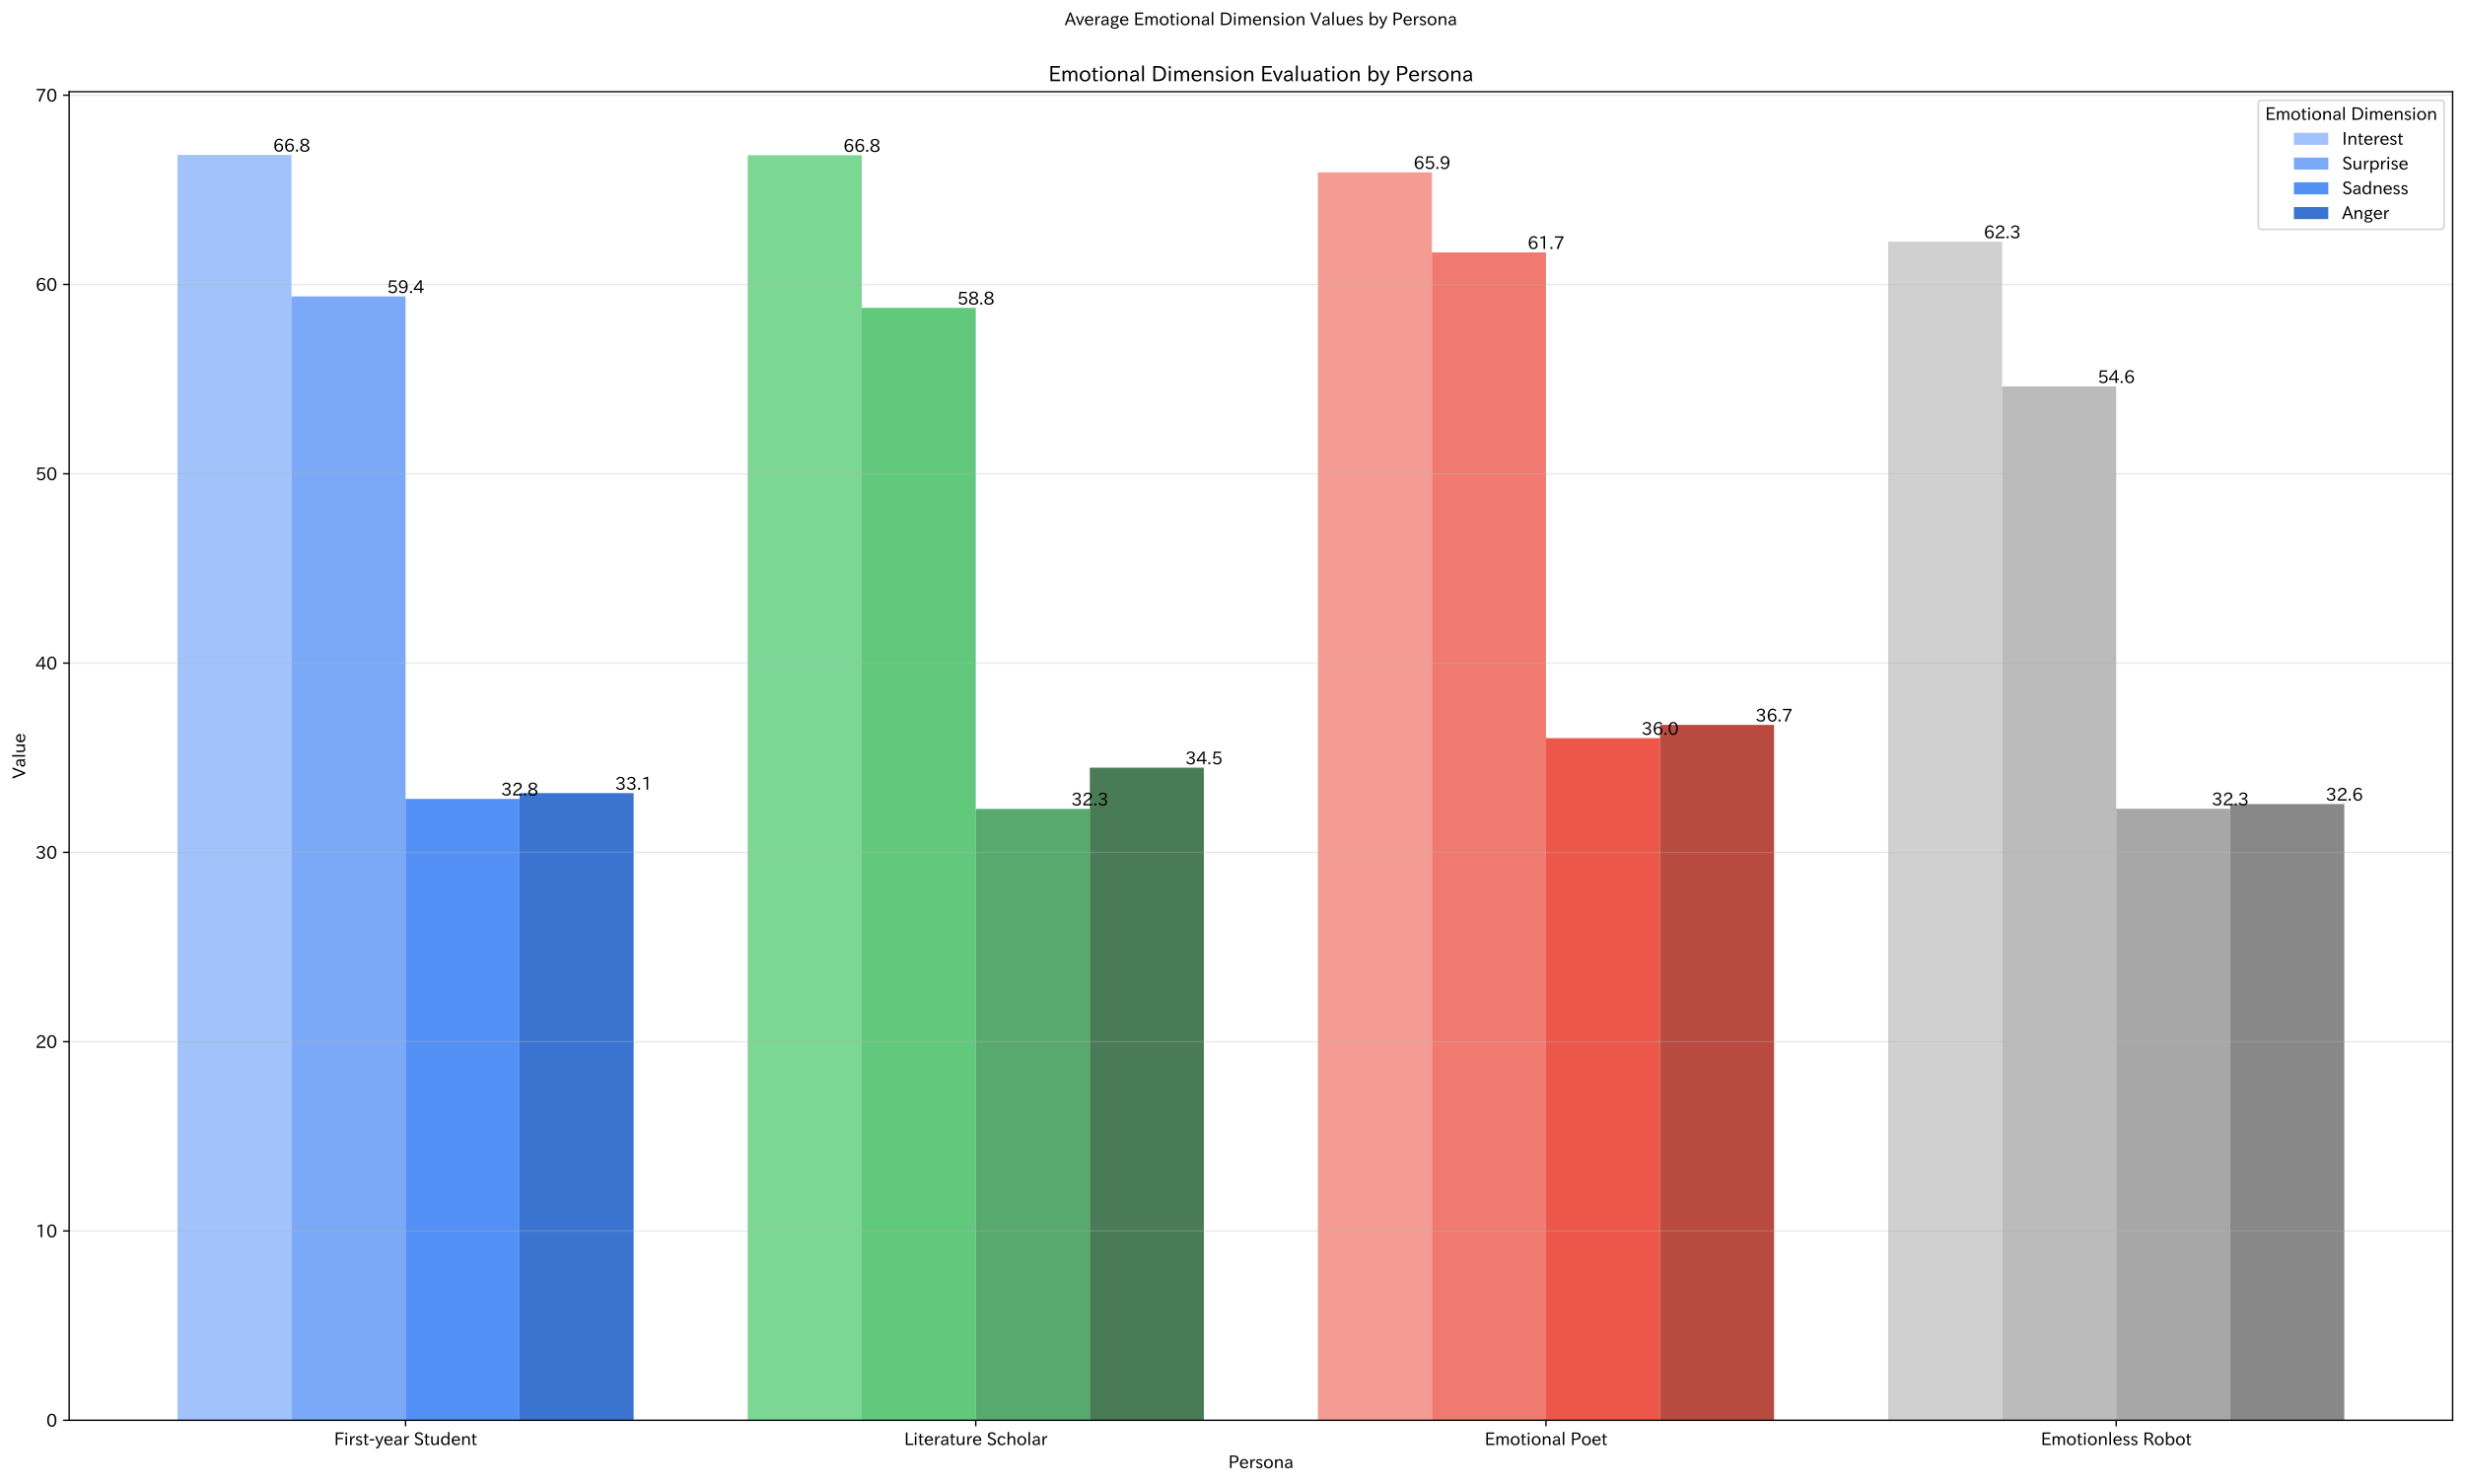 <?xml version="1.0" encoding="utf-8" standalone="no"?>
<!DOCTYPE svg PUBLIC "-//W3C//DTD SVG 1.1//EN"
  "http://www.w3.org/Graphics/SVG/1.1/DTD/svg11.dtd">
<svg xmlns:xlink="http://www.w3.org/1999/xlink" width="1432.828pt" height="862.499pt" viewBox="0 0 1432.828 862.499" xmlns="http://www.w3.org/2000/svg" version="1.1">
 <defs>
  <style type="text/css">*{stroke-linejoin: round; stroke-linecap: butt}</style>
 </defs>
 <g id="figure_1">
  <g id="patch_1">
   <path d="M 0 862.499 
L 1432.828 862.499 
L 1432.828 0 
L 0 0 
z
" style="fill: #ffffff"/>
  </g>
  <g id="axes_1">
   <g id="patch_2">
    <path d="M 40.188 825.517 
L 1425.628 825.517 
L 1425.628 53.301 
L 40.188 53.301 
z
" style="fill: #ffffff"/>
   </g>
   <g id="patch_3">
    <path d="M 103.162 825.517 
L 169.451 825.517 
L 169.451 90.074 
L 103.162 90.074 
z
" clip-path="url(#p2141b8f3d7)" style="fill: #8ab3f8; opacity: 0.8"/>
   </g>
   <g id="patch_4">
    <path d="M 434.607 825.517 
L 500.896 825.517 
L 500.896 90.216 
L 434.607 90.216 
z
" clip-path="url(#p2141b8f3d7)" style="fill: #5bcc7a; opacity: 0.8"/>
   </g>
   <g id="patch_5">
    <path d="M 766.052 825.517 
L 832.341 825.517 
L 832.341 100.167 
L 766.052 100.167 
z
" clip-path="url(#p2141b8f3d7)" style="fill: #f1837a; opacity: 0.8"/>
   </g>
   <g id="patch_6">
    <path d="M 1097.497 825.517 
L 1163.786 825.517 
L 1163.786 140.444 
L 1097.497 140.444 
z
" clip-path="url(#p2141b8f3d7)" style="fill: #c4c4c4; opacity: 0.8"/>
   </g>
   <g id="patch_7">
    <path d="M 169.451 825.517 
L 235.74 825.517 
L 235.74 172.295 
L 169.451 172.295 
z
" clip-path="url(#p2141b8f3d7)" style="fill: #5a94f5; opacity: 0.8"/>
   </g>
   <g id="patch_8">
    <path d="M 500.896 825.517 
L 567.185 825.517 
L 567.185 178.949 
L 500.896 178.949 
z
" clip-path="url(#p2141b8f3d7)" style="fill: #3abb5c; opacity: 0.8"/>
   </g>
   <g id="patch_9">
    <path d="M 832.341 825.517 
L 898.63 825.517 
L 898.63 146.679 
L 832.341 146.679 
z
" clip-path="url(#p2141b8f3d7)" style="fill: #ec584c; opacity: 0.8"/>
   </g>
   <g id="patch_10">
    <path d="M 1163.786 825.517 
L 1230.075 825.517 
L 1230.075 224.581 
L 1163.786 224.581 
z
" clip-path="url(#p2141b8f3d7)" style="fill: #aaaaaa; opacity: 0.8"/>
   </g>
   <g id="patch_11">
    <path d="M 235.74 825.517 
L 302.029 825.517 
L 302.029 464.356 
L 235.74 464.356 
z
" clip-path="url(#p2141b8f3d7)" style="fill: #2975f2; opacity: 0.8"/>
   </g>
   <g id="patch_12">
    <path d="M 567.185 825.517 
L 633.474 825.517 
L 633.474 470.145 
L 567.185 470.145 
z
" clip-path="url(#p2141b8f3d7)" style="fill: #2d9449; opacity: 0.8"/>
   </g>
   <g id="patch_13">
    <path d="M 898.63 825.517 
L 964.919 825.517 
L 964.919 429.063 
L 898.63 429.063 
z
" clip-path="url(#p2141b8f3d7)" style="fill: #e72d1d; opacity: 0.8"/>
   </g>
   <g id="patch_14">
    <path d="M 1230.075 825.517 
L 1296.364 825.517 
L 1296.364 470.064 
L 1230.075 470.064 
z
" clip-path="url(#p2141b8f3d7)" style="fill: #919191; opacity: 0.8"/>
   </g>
   <g id="patch_15">
    <path d="M 302.029 825.517 
L 368.318 825.517 
L 368.318 460.982 
L 302.029 460.982 
z
" clip-path="url(#p2141b8f3d7)" style="fill: #0b51c4; opacity: 0.8"/>
   </g>
   <g id="patch_16">
    <path d="M 633.474 825.517 
L 699.763 825.517 
L 699.763 446.208 
L 633.474 446.208 
z
" clip-path="url(#p2141b8f3d7)" style="fill: #1b5a2c; opacity: 0.8"/>
   </g>
   <g id="patch_17">
    <path d="M 964.919 825.517 
L 1031.208 825.517 
L 1031.208 421.324 
L 964.919 421.324 
z
" clip-path="url(#p2141b8f3d7)" style="fill: #a71d11; opacity: 0.8"/>
   </g>
   <g id="patch_18">
    <path d="M 1296.364 825.517 
L 1362.653 825.517 
L 1362.653 467.329 
L 1296.364 467.329 
z
" clip-path="url(#p2141b8f3d7)" style="fill: #6b6b6b; opacity: 0.8"/>
   </g>
   <g id="matplotlib.axis_1">
    <g id="xtick_1">
     <g id="line2d_1">
      <defs>
       <path id="mc806eab359" d="M 0 0 
L 0 3.5 
" style="stroke: #000000; stroke-width: 0.8"/>
      </defs>
      <g>
       <use xlink:href="#mc806eab359" x="235.74" y="825.517" style="stroke: #000000; stroke-width: 0.8"/>
      </g>
     </g>
     <g id="text_1">
      <!-- First-year Student -->
      <g transform="translate(194.202 840.008) scale(0.1 -0.1)">
       <defs>
        <path id="IPAexGothic-46" d="M 3469 4141 
L 1172 4141 
L 1172 2656 
L 3206 2656 
L 3206 2188 
L 1172 2188 
L 1172 63 
L 609 63 
L 609 4634 
L 3469 4634 
L 3469 4141 
z
" transform="scale(0.016)"/>
        <path id="IPAexGothic-69" d="M 1178 3928 
L 550 3928 
L 550 4569 
L 1178 4569 
L 1178 3928 
z
M 1138 63 
L 588 63 
L 588 3250 
L 1138 3250 
L 1138 63 
z
" transform="scale(0.016)"/>
        <path id="IPAexGothic-72" d="M 2309 3316 
L 2213 2769 
Q 2106 2791 2022 2791 
Q 1653 2791 1413 2444 
Q 1113 2006 1113 1675 
L 1113 63 
L 563 63 
L 563 3250 
L 1081 3250 
L 1056 2303 
L 1069 2303 
Q 1422 3341 2097 3341 
Q 2206 3341 2309 3316 
z
" transform="scale(0.016)"/>
        <path id="IPAexGothic-73" d="M 2234 2547 
Q 1938 2931 1484 2931 
Q 891 2931 891 2475 
Q 891 2153 1531 1944 
L 1741 1875 
Q 2650 1578 2650 894 
Q 2650 434 2272 172 
Q 1972 -31 1497 -31 
Q 766 -31 256 503 
L 603 819 
Q 997 397 1516 397 
Q 2131 397 2131 875 
Q 2131 1238 1453 1478 
L 1234 1553 
Q 378 1853 378 2431 
Q 378 2797 628 3047 
Q 928 3347 1453 3347 
Q 2156 3347 2606 2859 
L 2234 2547 
z
" transform="scale(0.016)"/>
        <path id="IPAexGothic-74" d="M 2125 241 
Q 1769 -6 1397 -6 
Q 653 -6 653 831 
L 653 2859 
L 219 2859 
L 219 3250 
L 653 3250 
L 653 3966 
L 1178 4228 
L 1178 3250 
L 2063 3250 
L 2063 2859 
L 1178 2859 
L 1178 906 
Q 1178 416 1513 416 
Q 1738 416 1941 588 
L 2125 241 
z
" transform="scale(0.016)"/>
        <path id="IPAexGothic-2d" d="M 1969 1703 
L 319 1703 
L 319 2203 
L 1969 2203 
L 1969 1703 
z
" transform="scale(0.016)"/>
        <path id="IPAexGothic-79" d="M 3122 3250 
L 1575 -488 
Q 1278 -1203 550 -1203 
L 478 -1203 
L 344 -703 
L 447 -703 
Q 969 -703 1150 -238 
L 1356 275 
L 38 3250 
L 659 3250 
L 1363 1459 
Q 1528 1025 1606 781 
L 1625 781 
Q 1750 1169 1863 1459 
L 2528 3250 
L 3122 3250 
z
" transform="scale(0.016)"/>
        <path id="IPAexGothic-65" d="M 863 1594 
Q 891 1041 1209 722 
Q 1534 397 1997 397 
Q 2606 397 2963 966 
L 3322 728 
Q 2869 -31 1931 -31 
Q 1222 -31 766 422 
Q 306 884 306 1641 
Q 306 2444 788 2925 
Q 1216 3353 1856 3353 
Q 2459 3353 2866 2956 
Q 3322 2494 3322 1722 
L 3322 1594 
L 863 1594 
z
M 2756 1997 
Q 2709 2431 2450 2681 
Q 2194 2938 1844 2938 
Q 1438 2938 1150 2591 
Q 953 2356 894 1997 
L 2756 1997 
z
" transform="scale(0.016)"/>
        <path id="IPAexGothic-61" d="M 3156 63 
L 2672 63 
Q 2559 303 2531 556 
L 2509 556 
Q 2147 -25 1428 -25 
Q 934 -25 622 288 
Q 347 563 347 959 
Q 347 1947 2050 1997 
L 2478 2009 
L 2478 2175 
Q 2478 2509 2288 2700 
Q 2088 2900 1775 2900 
Q 1238 2900 969 2378 
L 494 2597 
Q 938 3328 1788 3328 
Q 2375 3328 2691 3000 
Q 2984 2706 2984 2169 
L 2984 997 
Q 2984 400 3156 63 
z
M 2491 1625 
L 2141 1619 
Q 903 1591 903 953 
Q 903 728 1050 581 
Q 1231 403 1525 403 
Q 1934 403 2234 703 
Q 2491 969 2491 1344 
L 2491 1625 
z
" transform="scale(0.016)"/>
        <path id="IPAexGothic-20" transform="scale(0.016)"/>
        <path id="IPAexGothic-53" d="M 2919 3641 
Q 2563 4259 1853 4259 
Q 1453 4259 1213 4009 
Q 1028 3803 1028 3534 
Q 1028 3238 1266 3047 
Q 1444 2913 1984 2688 
L 2200 2597 
Q 2925 2306 3191 1953 
Q 3422 1644 3422 1259 
Q 3422 644 2969 288 
Q 2559 -31 1931 -31 
Q 881 -31 313 766 
L 753 1100 
Q 1203 459 1938 459 
Q 2288 459 2534 625 
Q 2841 847 2841 1216 
Q 2841 1503 2616 1728 
Q 2375 1959 1728 2206 
L 1541 2278 
Q 453 2694 453 3481 
Q 453 4006 806 4347 
Q 1203 4725 1863 4725 
Q 2841 4725 3359 3956 
L 2919 3641 
z
" transform="scale(0.016)"/>
        <path id="IPAexGothic-75" d="M 3284 63 
L 2772 63 
L 2772 644 
Q 2300 0 1625 0 
Q 1072 0 763 375 
Q 519 678 519 1241 
L 519 3250 
L 1069 3250 
L 1069 1259 
Q 1069 466 1734 466 
Q 2406 466 2734 1291 
L 2734 3250 
L 3284 3250 
L 3284 63 
z
" transform="scale(0.016)"/>
        <path id="IPAexGothic-64" d="M 3391 63 
L 2891 63 
L 2891 619 
Q 2441 -31 1753 -31 
Q 1181 -31 788 372 
Q 313 844 313 1663 
Q 313 2466 772 2938 
Q 1169 3341 1753 3341 
Q 2384 3341 2847 2809 
L 2847 4794 
L 3391 4794 
L 3391 63 
z
M 2847 1303 
L 2847 2097 
Q 2847 2413 2456 2706 
Q 2181 2906 1853 2906 
Q 1484 2906 1228 2650 
Q 888 2309 888 1678 
Q 888 1109 1169 750 
Q 1441 409 1847 409 
Q 2322 409 2656 875 
Q 2847 1134 2847 1303 
z
" transform="scale(0.016)"/>
        <path id="IPAexGothic-6e" d="M 3328 63 
L 2778 63 
L 2778 2041 
Q 2778 2853 2106 2853 
Q 1428 2853 1113 2041 
L 1113 63 
L 563 63 
L 563 3250 
L 1075 3250 
L 1075 2675 
Q 1525 3316 2222 3316 
Q 3328 3316 3328 2072 
L 3328 63 
z
" transform="scale(0.016)"/>
       </defs>
       <use xlink:href="#IPAexGothic-46"/>
       <use xlink:href="#IPAexGothic-69" transform="translate(57.178 0)"/>
       <use xlink:href="#IPAexGothic-72" transform="translate(84.18 0)"/>
       <use xlink:href="#IPAexGothic-73" transform="translate(121.191 0)"/>
       <use xlink:href="#IPAexGothic-74" transform="translate(167.383 0)"/>
       <use xlink:href="#IPAexGothic-2d" transform="translate(202.002 0)"/>
       <use xlink:href="#IPAexGothic-79" transform="translate(237.793 0)"/>
       <use xlink:href="#IPAexGothic-65" transform="translate(287.012 0)"/>
       <use xlink:href="#IPAexGothic-61" transform="translate(343.896 0)"/>
       <use xlink:href="#IPAexGothic-72" transform="translate(398.877 0)"/>
       <use xlink:href="#IPAexGothic-20" transform="translate(435.889 0)"/>
       <use xlink:href="#IPAexGothic-53" transform="translate(462.891 0)"/>
       <use xlink:href="#IPAexGothic-74" transform="translate(521.387 0)"/>
       <use xlink:href="#IPAexGothic-75" transform="translate(556.006 0)"/>
       <use xlink:href="#IPAexGothic-64" transform="translate(616.406 0)"/>
       <use xlink:href="#IPAexGothic-65" transform="translate(678.809 0)"/>
       <use xlink:href="#IPAexGothic-6e" transform="translate(735.693 0)"/>
       <use xlink:href="#IPAexGothic-74" transform="translate(796.094 0)"/>
      </g>
     </g>
    </g>
    <g id="xtick_2">
     <g id="line2d_2">
      <g>
       <use xlink:href="#mc806eab359" x="567.185" y="825.517" style="stroke: #000000; stroke-width: 0.8"/>
      </g>
     </g>
     <g id="text_2">
      <!-- Literature Scholar -->
      <g transform="translate(525.583 840.008) scale(0.1 -0.1)">
       <defs>
        <path id="IPAexGothic-4c" d="M 3347 63 
L 609 63 
L 609 4634 
L 1178 4634 
L 1178 563 
L 3347 563 
L 3347 63 
z
" transform="scale(0.016)"/>
        <path id="IPAexGothic-63" d="M 3269 784 
Q 2834 -31 1900 -31 
Q 1228 -31 788 409 
Q 313 891 313 1663 
Q 313 2428 788 2913 
Q 1222 3347 1881 3347 
Q 2813 3347 3206 2541 
L 2763 2309 
Q 2484 2900 1900 2900 
Q 1516 2900 1234 2619 
Q 881 2266 881 1650 
Q 881 1069 1222 728 
Q 1522 428 1956 428 
Q 2547 428 2847 1016 
L 3269 784 
z
" transform="scale(0.016)"/>
        <path id="IPAexGothic-68" d="M 3347 63 
L 2797 63 
L 2797 2041 
Q 2797 2853 2131 2853 
Q 1447 2853 1131 2041 
L 1131 63 
L 581 63 
L 581 4794 
L 1131 4794 
L 1131 2706 
Q 1566 3316 2247 3316 
Q 3347 3316 3347 2072 
L 3347 63 
z
" transform="scale(0.016)"/>
        <path id="IPAexGothic-6f" d="M 1919 3341 
Q 2594 3341 3056 2888 
Q 3531 2413 3531 1638 
Q 3531 888 3066 422 
Q 2609 -31 1919 -31 
Q 1228 -31 781 416 
Q 313 881 313 1656 
Q 313 2413 788 2888 
Q 1241 3341 1919 3341 
z
M 1919 2919 
Q 1519 2919 1241 2631 
Q 888 2278 888 1650 
Q 888 1031 1234 684 
Q 1516 403 1919 403 
Q 2331 403 2609 691 
Q 2956 1038 2956 1672 
Q 2956 2269 2603 2631 
Q 2316 2919 1919 2919 
z
" transform="scale(0.016)"/>
        <path id="IPAexGothic-6c" d="M 1131 63 
L 581 63 
L 581 4794 
L 1131 4794 
L 1131 63 
z
" transform="scale(0.016)"/>
       </defs>
       <use xlink:href="#IPAexGothic-4c"/>
       <use xlink:href="#IPAexGothic-69" transform="translate(52.588 0)"/>
       <use xlink:href="#IPAexGothic-74" transform="translate(79.59 0)"/>
       <use xlink:href="#IPAexGothic-65" transform="translate(114.209 0)"/>
       <use xlink:href="#IPAexGothic-72" transform="translate(171.094 0)"/>
       <use xlink:href="#IPAexGothic-61" transform="translate(208.105 0)"/>
       <use xlink:href="#IPAexGothic-74" transform="translate(263.086 0)"/>
       <use xlink:href="#IPAexGothic-75" transform="translate(297.705 0)"/>
       <use xlink:href="#IPAexGothic-72" transform="translate(358.105 0)"/>
       <use xlink:href="#IPAexGothic-65" transform="translate(395.117 0)"/>
       <use xlink:href="#IPAexGothic-20" transform="translate(452.002 0)"/>
       <use xlink:href="#IPAexGothic-53" transform="translate(479.004 0)"/>
       <use xlink:href="#IPAexGothic-63" transform="translate(537.5 0)"/>
       <use xlink:href="#IPAexGothic-68" transform="translate(591.895 0)"/>
       <use xlink:href="#IPAexGothic-6f" transform="translate(652.588 0)"/>
       <use xlink:href="#IPAexGothic-6c" transform="translate(712.988 0)"/>
       <use xlink:href="#IPAexGothic-61" transform="translate(739.99 0)"/>
       <use xlink:href="#IPAexGothic-72" transform="translate(794.971 0)"/>
      </g>
     </g>
    </g>
    <g id="xtick_3">
     <g id="line2d_3">
      <g>
       <use xlink:href="#mc806eab359" x="898.63" y="825.517" style="stroke: #000000; stroke-width: 0.8"/>
      </g>
     </g>
     <g id="text_3">
      <!-- Emotional Poet -->
      <g transform="translate(863.006 840.008) scale(0.1 -0.1)">
       <defs>
        <path id="IPAexGothic-45" d="M 3547 63 
L 609 63 
L 609 4634 
L 3469 4634 
L 3469 4147 
L 1166 4147 
L 1166 2650 
L 3206 2650 
L 3206 2191 
L 1166 2191 
L 1166 556 
L 3547 556 
L 3547 63 
z
" transform="scale(0.016)"/>
        <path id="IPAexGothic-6d" d="M 5022 63 
L 4472 63 
L 4472 2059 
Q 4472 2869 3847 2869 
Q 3550 2869 3303 2594 
Q 3128 2397 3059 2103 
L 3059 63 
L 2509 63 
L 2509 2066 
Q 2509 2869 1919 2869 
Q 1606 2869 1369 2594 
Q 1113 2306 1113 2041 
L 1113 63 
L 563 63 
L 563 3250 
L 1075 3250 
L 1075 2700 
Q 1391 3316 2028 3316 
Q 2725 3316 2956 2647 
Q 3303 3316 3953 3316 
Q 4478 3316 4772 2944 
Q 5022 2638 5022 2072 
L 5022 63 
z
" transform="scale(0.016)"/>
        <path id="IPAexGothic-50" d="M 609 4634 
L 1941 4634 
Q 3688 4634 3688 3322 
Q 3688 1934 1906 1934 
L 1172 1934 
L 1172 63 
L 609 63 
L 609 4634 
z
M 1172 2381 
L 1800 2381 
Q 3100 2381 3100 3316 
Q 3100 4181 1894 4181 
L 1172 4181 
L 1172 2381 
z
" transform="scale(0.016)"/>
       </defs>
       <use xlink:href="#IPAexGothic-45"/>
       <use xlink:href="#IPAexGothic-6d" transform="translate(59.521 0)"/>
       <use xlink:href="#IPAexGothic-6f" transform="translate(146.631 0)"/>
       <use xlink:href="#IPAexGothic-74" transform="translate(207.031 0)"/>
       <use xlink:href="#IPAexGothic-69" transform="translate(241.65 0)"/>
       <use xlink:href="#IPAexGothic-6f" transform="translate(268.652 0)"/>
       <use xlink:href="#IPAexGothic-6e" transform="translate(329.053 0)"/>
       <use xlink:href="#IPAexGothic-61" transform="translate(389.453 0)"/>
       <use xlink:href="#IPAexGothic-6c" transform="translate(444.434 0)"/>
       <use xlink:href="#IPAexGothic-20" transform="translate(471.436 0)"/>
       <use xlink:href="#IPAexGothic-50" transform="translate(498.438 0)"/>
       <use xlink:href="#IPAexGothic-6f" transform="translate(560.547 0)"/>
       <use xlink:href="#IPAexGothic-65" transform="translate(620.947 0)"/>
       <use xlink:href="#IPAexGothic-74" transform="translate(677.832 0)"/>
      </g>
     </g>
    </g>
    <g id="xtick_4">
     <g id="line2d_4">
      <g>
       <use xlink:href="#mc806eab359" x="1230.075" y="825.517" style="stroke: #000000; stroke-width: 0.8"/>
      </g>
     </g>
     <g id="text_4">
      <!-- Emotionless Robot -->
      <g transform="translate(1186.306 840.008) scale(0.1 -0.1)">
       <defs>
        <path id="IPAexGothic-52" d="M 4072 63 
L 3394 63 
Q 3138 641 2828 1197 
Q 2584 1641 2344 1825 
Q 2050 2044 1625 2044 
L 1172 2044 
L 1172 63 
L 609 63 
L 609 4634 
L 2009 4634 
Q 2713 4634 3131 4378 
Q 3688 4044 3688 3381 
Q 3688 2784 3181 2459 
Q 2906 2272 2522 2216 
L 2522 2197 
Q 2941 2050 3247 1581 
Q 3516 1166 4072 63 
z
M 1172 2478 
L 1869 2478 
Q 3106 2478 3106 3369 
Q 3106 4181 1928 4181 
L 1172 4181 
L 1172 2478 
z
" transform="scale(0.016)"/>
        <path id="IPAexGothic-62" d="M 1125 2731 
Q 1550 3341 2219 3341 
Q 2788 3341 3191 2938 
Q 3659 2469 3659 1644 
Q 3659 838 3191 372 
Q 2788 -31 2206 -31 
Q 1559 -31 1088 516 
L 1009 44 
L 581 44 
L 581 4794 
L 1125 4794 
L 1125 2731 
z
M 1125 1997 
L 1125 1253 
Q 1125 888 1528 600 
Q 1803 403 2119 403 
Q 2488 403 2744 659 
Q 3084 1009 3084 1631 
Q 3084 2194 2803 2553 
Q 2525 2900 2125 2900 
Q 1759 2900 1438 2578 
Q 1125 2266 1125 1997 
z
" transform="scale(0.016)"/>
       </defs>
       <use xlink:href="#IPAexGothic-45"/>
       <use xlink:href="#IPAexGothic-6d" transform="translate(59.521 0)"/>
       <use xlink:href="#IPAexGothic-6f" transform="translate(146.631 0)"/>
       <use xlink:href="#IPAexGothic-74" transform="translate(207.031 0)"/>
       <use xlink:href="#IPAexGothic-69" transform="translate(241.65 0)"/>
       <use xlink:href="#IPAexGothic-6f" transform="translate(268.652 0)"/>
       <use xlink:href="#IPAexGothic-6e" transform="translate(329.053 0)"/>
       <use xlink:href="#IPAexGothic-6c" transform="translate(389.453 0)"/>
       <use xlink:href="#IPAexGothic-65" transform="translate(416.455 0)"/>
       <use xlink:href="#IPAexGothic-73" transform="translate(473.34 0)"/>
       <use xlink:href="#IPAexGothic-73" transform="translate(519.531 0)"/>
       <use xlink:href="#IPAexGothic-20" transform="translate(565.723 0)"/>
       <use xlink:href="#IPAexGothic-52" transform="translate(592.725 0)"/>
       <use xlink:href="#IPAexGothic-6f" transform="translate(657.52 0)"/>
       <use xlink:href="#IPAexGothic-62" transform="translate(717.92 0)"/>
       <use xlink:href="#IPAexGothic-6f" transform="translate(780.322 0)"/>
       <use xlink:href="#IPAexGothic-74" transform="translate(840.723 0)"/>
      </g>
     </g>
    </g>
    <g id="text_5">
     <!-- Persona -->
     <g transform="translate(714.008 853.399) scale(0.1 -0.1)">
      <use xlink:href="#IPAexGothic-50"/>
      <use xlink:href="#IPAexGothic-65" transform="translate(62.109 0)"/>
      <use xlink:href="#IPAexGothic-72" transform="translate(118.994 0)"/>
      <use xlink:href="#IPAexGothic-73" transform="translate(156.006 0)"/>
      <use xlink:href="#IPAexGothic-6f" transform="translate(202.197 0)"/>
      <use xlink:href="#IPAexGothic-6e" transform="translate(262.598 0)"/>
      <use xlink:href="#IPAexGothic-61" transform="translate(322.998 0)"/>
     </g>
    </g>
   </g>
   <g id="matplotlib.axis_2">
    <g id="ytick_1">
     <g id="line2d_5">
      <path d="M 40.188 825.517 
L 1425.628 825.517 
" clip-path="url(#p2141b8f3d7)" style="fill: none; stroke: #b0b0b0; stroke-opacity: 0.3; stroke-width: 0.8; stroke-linecap: square"/>
     </g>
     <g id="line2d_6">
      <defs>
       <path id="md5deb3a566" d="M 0 0 
L -3.5 0 
" style="stroke: #000000; stroke-width: 0.8"/>
      </defs>
      <g>
       <use xlink:href="#md5deb3a566" x="40.188" y="825.517" style="stroke: #000000; stroke-width: 0.8"/>
      </g>
     </g>
     <g id="text_6">
      <!-- 0 -->
      <g transform="translate(26.889 829.263) scale(0.1 -0.1)">
       <defs>
        <path id="IPAexGothic-30" d="M 2038 4725 
Q 2881 4725 3334 3944 
Q 3694 3325 3694 2344 
Q 3694 1372 3334 741 
Q 2888 -31 2016 -31 
Q 1147 -31 700 741 
Q 341 1372 341 2350 
Q 341 3713 1000 4334 
Q 1419 4725 2038 4725 
z
M 2016 4266 
Q 1516 4266 1228 3759 
Q 934 3247 934 2344 
Q 934 1456 1222 947 
Q 1513 447 2016 447 
Q 2619 447 2909 1153 
Q 3100 1622 3100 2375 
Q 3100 3256 2806 3759 
Q 2509 4266 2016 4266 
z
" transform="scale(0.016)"/>
       </defs>
       <use xlink:href="#IPAexGothic-30"/>
      </g>
     </g>
    </g>
    <g id="ytick_2">
     <g id="line2d_7">
      <path d="M 40.188 715.492 
L 1425.628 715.492 
" clip-path="url(#p2141b8f3d7)" style="fill: none; stroke: #b0b0b0; stroke-opacity: 0.3; stroke-width: 0.8; stroke-linecap: square"/>
     </g>
     <g id="line2d_8">
      <g>
       <use xlink:href="#md5deb3a566" x="40.188" y="715.492" style="stroke: #000000; stroke-width: 0.8"/>
      </g>
     </g>
     <g id="text_7">
      <!-- 10 -->
      <g transform="translate(20.591 719.237) scale(0.1 -0.1)">
       <defs>
        <path id="IPAexGothic-31" d="M 2463 63 
L 1900 63 
L 1900 4103 
Q 1372 3922 788 3797 
L 684 4231 
Q 1519 4441 2106 4731 
L 2463 4731 
L 2463 63 
z
" transform="scale(0.016)"/>
       </defs>
       <use xlink:href="#IPAexGothic-31"/>
       <use xlink:href="#IPAexGothic-30" transform="translate(62.988 0)"/>
      </g>
     </g>
    </g>
    <g id="ytick_3">
     <g id="line2d_9">
      <path d="M 40.188 605.466 
L 1425.628 605.466 
" clip-path="url(#p2141b8f3d7)" style="fill: none; stroke: #b0b0b0; stroke-opacity: 0.3; stroke-width: 0.8; stroke-linecap: square"/>
     </g>
     <g id="line2d_10">
      <g>
       <use xlink:href="#md5deb3a566" x="40.188" y="605.466" style="stroke: #000000; stroke-width: 0.8"/>
      </g>
     </g>
     <g id="text_8">
      <!-- 20 -->
      <g transform="translate(20.591 609.211) scale(0.1 -0.1)">
       <defs>
        <path id="IPAexGothic-32" d="M 3659 63 
L 447 63 
L 447 594 
Q 825 1475 1894 2203 
L 2072 2322 
Q 2619 2697 2791 2906 
Q 2988 3153 2988 3444 
Q 2988 3772 2756 4003 
Q 2500 4259 2084 4259 
Q 1250 4259 991 3328 
L 497 3506 
Q 853 4725 2116 4725 
Q 2806 4725 3216 4316 
Q 3575 3947 3575 3425 
Q 3575 3038 3344 2722 
Q 3131 2416 2366 1938 
L 2231 1856 
Q 1256 1253 978 569 
L 3659 569 
L 3659 63 
z
" transform="scale(0.016)"/>
       </defs>
       <use xlink:href="#IPAexGothic-32"/>
       <use xlink:href="#IPAexGothic-30" transform="translate(62.988 0)"/>
      </g>
     </g>
    </g>
    <g id="ytick_4">
     <g id="line2d_11">
      <path d="M 40.188 495.44 
L 1425.628 495.44 
" clip-path="url(#p2141b8f3d7)" style="fill: none; stroke: #b0b0b0; stroke-opacity: 0.3; stroke-width: 0.8; stroke-linecap: square"/>
     </g>
     <g id="line2d_12">
      <g>
       <use xlink:href="#md5deb3a566" x="40.188" y="495.44" style="stroke: #000000; stroke-width: 0.8"/>
      </g>
     </g>
     <g id="text_9">
      <!-- 30 -->
      <g transform="translate(20.591 499.185) scale(0.1 -0.1)">
       <defs>
        <path id="IPAexGothic-33" d="M 2381 2419 
Q 3506 2216 3506 1278 
Q 3506 716 3128 356 
Q 2709 -31 1944 -31 
Q 797 -31 288 881 
L 756 1131 
Q 1109 441 1938 441 
Q 2425 441 2694 691 
Q 2950 928 2950 1291 
Q 2950 1719 2566 1978 
Q 2216 2213 1644 2213 
L 1363 2213 
L 1363 2669 
L 1656 2669 
Q 2231 2669 2534 2888 
Q 2859 3119 2859 3509 
Q 2859 3934 2494 4138 
Q 2259 4278 1931 4278 
Q 1238 4278 903 3578 
L 434 3803 
Q 897 4725 1938 4725 
Q 2597 4725 3006 4394 
Q 3416 4069 3416 3534 
Q 3416 3028 3019 2706 
Q 2763 2500 2381 2444 
L 2381 2419 
z
" transform="scale(0.016)"/>
       </defs>
       <use xlink:href="#IPAexGothic-33"/>
       <use xlink:href="#IPAexGothic-30" transform="translate(62.988 0)"/>
      </g>
     </g>
    </g>
    <g id="ytick_5">
     <g id="line2d_13">
      <path d="M 40.188 385.414 
L 1425.628 385.414 
" clip-path="url(#p2141b8f3d7)" style="fill: none; stroke: #b0b0b0; stroke-opacity: 0.3; stroke-width: 0.8; stroke-linecap: square"/>
     </g>
     <g id="line2d_14">
      <g>
       <use xlink:href="#md5deb3a566" x="40.188" y="385.414" style="stroke: #000000; stroke-width: 0.8"/>
      </g>
     </g>
     <g id="text_10">
      <!-- 40 -->
      <g transform="translate(20.591 389.16) scale(0.1 -0.1)">
       <defs>
        <path id="IPAexGothic-34" d="M 3813 1159 
L 3059 1159 
L 3059 63 
L 2547 63 
L 2547 1159 
L 197 1159 
L 197 1672 
L 2456 4678 
L 3059 4678 
L 3059 1634 
L 3813 1634 
L 3813 1159 
z
M 2578 4109 
L 2559 4109 
Q 2278 3656 2003 3284 
L 759 1634 
L 2547 1634 
L 2547 3144 
Q 2547 3481 2578 4109 
z
" transform="scale(0.016)"/>
       </defs>
       <use xlink:href="#IPAexGothic-34"/>
       <use xlink:href="#IPAexGothic-30" transform="translate(62.988 0)"/>
      </g>
     </g>
    </g>
    <g id="ytick_6">
     <g id="line2d_15">
      <path d="M 40.188 275.389 
L 1425.628 275.389 
" clip-path="url(#p2141b8f3d7)" style="fill: none; stroke: #b0b0b0; stroke-opacity: 0.3; stroke-width: 0.8; stroke-linecap: square"/>
     </g>
     <g id="line2d_16">
      <g>
       <use xlink:href="#md5deb3a566" x="40.188" y="275.389" style="stroke: #000000; stroke-width: 0.8"/>
      </g>
     </g>
     <g id="text_11">
      <!-- 50 -->
      <g transform="translate(20.591 279.134) scale(0.1 -0.1)">
       <defs>
        <path id="IPAexGothic-35" d="M 1178 2603 
Q 1634 2963 2172 2963 
Q 2816 2963 3241 2528 
Q 3638 2113 3638 1497 
Q 3638 938 3297 513 
Q 2869 -31 2031 -31 
Q 959 -31 469 784 
L 938 1028 
Q 1309 434 2013 434 
Q 2466 434 2769 716 
Q 3081 1013 3081 1503 
Q 3081 1966 2806 2241 
Q 2519 2528 2056 2528 
Q 1406 2528 1072 2028 
L 591 2091 
L 884 4634 
L 3406 4634 
L 3406 4153 
L 1341 4153 
L 1134 2603 
L 1178 2603 
z
" transform="scale(0.016)"/>
       </defs>
       <use xlink:href="#IPAexGothic-35"/>
       <use xlink:href="#IPAexGothic-30" transform="translate(62.988 0)"/>
      </g>
     </g>
    </g>
    <g id="ytick_7">
     <g id="line2d_17">
      <path d="M 40.188 165.363 
L 1425.628 165.363 
" clip-path="url(#p2141b8f3d7)" style="fill: none; stroke: #b0b0b0; stroke-opacity: 0.3; stroke-width: 0.8; stroke-linecap: square"/>
     </g>
     <g id="line2d_18">
      <g>
       <use xlink:href="#md5deb3a566" x="40.188" y="165.363" style="stroke: #000000; stroke-width: 0.8"/>
      </g>
     </g>
     <g id="text_12">
      <!-- 60 -->
      <g transform="translate(20.591 169.108) scale(0.1 -0.1)">
       <defs>
        <path id="IPAexGothic-36" d="M 1056 2328 
Q 1509 2981 2234 2981 
Q 2906 2981 3316 2513 
Q 3675 2106 3675 1522 
Q 3675 884 3272 434 
Q 2853 -31 2178 -31 
Q 1375 -31 922 581 
Q 481 1178 481 2228 
Q 481 3425 1013 4109 
Q 1494 4725 2272 4725 
Q 3191 4725 3609 4025 
L 3150 3775 
Q 2894 4266 2300 4266 
Q 1119 4266 1031 2328 
L 1056 2328 
z
M 2141 2547 
Q 1684 2547 1384 2206 
Q 1116 1900 1116 1541 
Q 1116 1156 1353 844 
Q 1672 428 2159 428 
Q 2669 428 2941 844 
Q 3125 1128 3125 1503 
Q 3125 1944 2881 2228 
Q 2600 2547 2141 2547 
z
" transform="scale(0.016)"/>
       </defs>
       <use xlink:href="#IPAexGothic-36"/>
       <use xlink:href="#IPAexGothic-30" transform="translate(62.988 0)"/>
      </g>
     </g>
    </g>
    <g id="ytick_8">
     <g id="line2d_19">
      <path d="M 40.188 55.337 
L 1425.628 55.337 
" clip-path="url(#p2141b8f3d7)" style="fill: none; stroke: #b0b0b0; stroke-opacity: 0.3; stroke-width: 0.8; stroke-linecap: square"/>
     </g>
     <g id="line2d_20">
      <g>
       <use xlink:href="#md5deb3a566" x="40.188" y="55.337" style="stroke: #000000; stroke-width: 0.8"/>
      </g>
     </g>
     <g id="text_13">
      <!-- 70 -->
      <g transform="translate(20.591 59.082) scale(0.1 -0.1)">
       <defs>
        <path id="IPAexGothic-37" d="M 3597 4263 
Q 2238 2106 1778 63 
L 1131 63 
Q 1581 1834 2950 4128 
L 428 4128 
L 428 4634 
L 3597 4634 
L 3597 4263 
z
" transform="scale(0.016)"/>
       </defs>
       <use xlink:href="#IPAexGothic-37"/>
       <use xlink:href="#IPAexGothic-30" transform="translate(62.988 0)"/>
      </g>
     </g>
    </g>
    <g id="text_14">
     <!-- Value -->
     <g transform="translate(14.691 452.559) rotate(-90) scale(0.1 -0.1)">
      <defs>
       <path id="IPAexGothic-56" d="M 4078 4634 
L 2222 0 
L 1806 0 
L -6 4634 
L 622 4634 
L 1703 1766 
Q 1916 1194 2034 784 
L 2053 784 
Q 2188 1256 2381 1766 
L 3450 4634 
L 4078 4634 
z
" transform="scale(0.016)"/>
      </defs>
      <use xlink:href="#IPAexGothic-56"/>
      <use xlink:href="#IPAexGothic-61" transform="translate(63.721 0)"/>
      <use xlink:href="#IPAexGothic-6c" transform="translate(118.701 0)"/>
      <use xlink:href="#IPAexGothic-75" transform="translate(145.703 0)"/>
      <use xlink:href="#IPAexGothic-65" transform="translate(206.104 0)"/>
     </g>
    </g>
   </g>
   <g id="patch_19">
    <path d="M 40.188 825.517 
L 40.188 53.301 
" style="fill: none; stroke: #000000; stroke-width: 0.8; stroke-linejoin: miter; stroke-linecap: square"/>
   </g>
   <g id="patch_20">
    <path d="M 1425.628 825.517 
L 1425.628 53.301 
" style="fill: none; stroke: #000000; stroke-width: 0.8; stroke-linejoin: miter; stroke-linecap: square"/>
   </g>
   <g id="patch_21">
    <path d="M 40.188 825.517 
L 1425.628 825.517 
" style="fill: none; stroke: #000000; stroke-width: 0.8; stroke-linejoin: miter; stroke-linecap: square"/>
   </g>
   <g id="patch_22">
    <path d="M 40.188 53.301 
L 1425.628 53.301 
" style="fill: none; stroke: #000000; stroke-width: 0.8; stroke-linejoin: miter; stroke-linecap: square"/>
   </g>
   <g id="text_15">
    <g id="patch_23">
     <path d="M 614.91 20.648 
L 850.905 20.648 
L 850.905 3.2 
L 614.91 3.2 
z
" style="fill: #ffffff; opacity: 0.8"/>
    </g>
    <!-- Average Emotional Dimension Values by Persona -->
    <g transform="translate(618.91 14.691) scale(0.1 -0.1)">
     <defs>
      <path id="IPAexGothic-41" d="M 4056 63 
L 3444 63 
L 2938 1409 
L 1100 1409 
L 603 63 
L -6 63 
L 1806 4666 
L 2259 4666 
L 4056 63 
z
M 2778 1863 
L 2316 3078 
Q 2125 3588 2028 4000 
L 2009 4000 
Q 1897 3563 1716 3078 
L 1263 1863 
L 2778 1863 
z
" transform="scale(0.016)"/>
      <path id="IPAexGothic-76" d="M 3103 3250 
L 1747 6 
L 1375 6 
L 25 3250 
L 628 3250 
L 1338 1388 
L 1522 844 
L 1569 703 
L 1588 703 
Q 1641 884 1822 1388 
L 2516 3250 
L 3103 3250 
z
" transform="scale(0.016)"/>
      <path id="IPAexGothic-67" d="M 1331 1150 
Q 1006 1122 1006 900 
Q 1006 613 1763 575 
L 2131 556 
Q 3303 497 3303 -294 
Q 3303 -700 2925 -959 
Q 2519 -1253 1794 -1253 
Q 1138 -1253 738 -1028 
Q 353 -809 353 -428 
Q 353 84 1075 247 
L 1075 269 
Q 506 413 506 778 
Q 506 1116 994 1297 
Q 456 1575 456 2181 
Q 456 2650 769 2963 
Q 1128 3322 1738 3322 
Q 2125 3322 2422 3153 
Q 2650 3453 3259 3463 
L 3259 3013 
Q 2838 3003 2703 2938 
Q 3034 2613 3034 2169 
Q 3034 1728 2734 1425 
Q 2400 1094 1813 1094 
Q 1563 1094 1331 1150 
z
M 1734 2919 
Q 1409 2919 1197 2706 
Q 988 2497 988 2181 
Q 988 1872 1184 1684 
Q 1397 1472 1756 1472 
Q 2094 1472 2297 1678 
Q 2503 1881 2503 2203 
Q 2503 2497 2297 2700 
Q 2081 2919 1734 2919 
z
M 1753 159 
Q 903 159 903 -366 
Q 903 -875 1800 -875 
Q 2378 -875 2638 -606 
Q 2772 -481 2772 -313 
Q 2772 159 1753 159 
z
" transform="scale(0.016)"/>
      <path id="IPAexGothic-44" d="M 609 4634 
L 1984 4634 
Q 3159 4634 3791 4050 
Q 4456 3444 4456 2356 
Q 4456 1047 3516 441 
Q 2925 63 1941 63 
L 609 63 
L 609 4634 
z
M 1172 556 
L 1894 556 
Q 3853 556 3853 2356 
Q 3853 4147 1928 4147 
L 1172 4147 
L 1172 556 
z
" transform="scale(0.016)"/>
     </defs>
     <use xlink:href="#IPAexGothic-41"/>
     <use xlink:href="#IPAexGothic-76" transform="translate(63.721 0)"/>
     <use xlink:href="#IPAexGothic-65" transform="translate(112.305 0)"/>
     <use xlink:href="#IPAexGothic-72" transform="translate(169.189 0)"/>
     <use xlink:href="#IPAexGothic-61" transform="translate(206.201 0)"/>
     <use xlink:href="#IPAexGothic-67" transform="translate(261.182 0)"/>
     <use xlink:href="#IPAexGothic-65" transform="translate(316.699 0)"/>
     <use xlink:href="#IPAexGothic-20" transform="translate(373.584 0)"/>
     <use xlink:href="#IPAexGothic-45" transform="translate(400.586 0)"/>
     <use xlink:href="#IPAexGothic-6d" transform="translate(460.107 0)"/>
     <use xlink:href="#IPAexGothic-6f" transform="translate(547.217 0)"/>
     <use xlink:href="#IPAexGothic-74" transform="translate(607.617 0)"/>
     <use xlink:href="#IPAexGothic-69" transform="translate(642.236 0)"/>
     <use xlink:href="#IPAexGothic-6f" transform="translate(669.238 0)"/>
     <use xlink:href="#IPAexGothic-6e" transform="translate(729.639 0)"/>
     <use xlink:href="#IPAexGothic-61" transform="translate(790.039 0)"/>
     <use xlink:href="#IPAexGothic-6c" transform="translate(845.02 0)"/>
     <use xlink:href="#IPAexGothic-20" transform="translate(872.021 0)"/>
     <use xlink:href="#IPAexGothic-44" transform="translate(899.023 0)"/>
     <use xlink:href="#IPAexGothic-69" transform="translate(974.707 0)"/>
     <use xlink:href="#IPAexGothic-6d" transform="translate(1001.709 0)"/>
     <use xlink:href="#IPAexGothic-65" transform="translate(1088.818 0)"/>
     <use xlink:href="#IPAexGothic-6e" transform="translate(1145.703 0)"/>
     <use xlink:href="#IPAexGothic-73" transform="translate(1206.104 0)"/>
     <use xlink:href="#IPAexGothic-69" transform="translate(1252.295 0)"/>
     <use xlink:href="#IPAexGothic-6f" transform="translate(1279.297 0)"/>
     <use xlink:href="#IPAexGothic-6e" transform="translate(1339.697 0)"/>
     <use xlink:href="#IPAexGothic-20" transform="translate(1400.098 0)"/>
     <use xlink:href="#IPAexGothic-56" transform="translate(1427.1 0)"/>
     <use xlink:href="#IPAexGothic-61" transform="translate(1490.82 0)"/>
     <use xlink:href="#IPAexGothic-6c" transform="translate(1545.801 0)"/>
     <use xlink:href="#IPAexGothic-75" transform="translate(1572.803 0)"/>
     <use xlink:href="#IPAexGothic-65" transform="translate(1633.203 0)"/>
     <use xlink:href="#IPAexGothic-73" transform="translate(1690.088 0)"/>
     <use xlink:href="#IPAexGothic-20" transform="translate(1736.279 0)"/>
     <use xlink:href="#IPAexGothic-62" transform="translate(1763.281 0)"/>
     <use xlink:href="#IPAexGothic-79" transform="translate(1825.684 0)"/>
     <use xlink:href="#IPAexGothic-20" transform="translate(1874.902 0)"/>
     <use xlink:href="#IPAexGothic-50" transform="translate(1901.904 0)"/>
     <use xlink:href="#IPAexGothic-65" transform="translate(1964.014 0)"/>
     <use xlink:href="#IPAexGothic-72" transform="translate(2020.898 0)"/>
     <use xlink:href="#IPAexGothic-73" transform="translate(2057.91 0)"/>
     <use xlink:href="#IPAexGothic-6f" transform="translate(2104.102 0)"/>
     <use xlink:href="#IPAexGothic-6e" transform="translate(2164.502 0)"/>
     <use xlink:href="#IPAexGothic-61" transform="translate(2224.902 0)"/>
    </g>
   </g>
   <g id="text_16">
    <!-- 66.8 -->
    <g transform="translate(158.682 88.174) scale(0.1 -0.1)">
     <defs>
      <path id="IPAexGothic-2e" d="M 1184 63 
L 494 63 
L 494 753 
L 1184 753 
L 1184 63 
z
" transform="scale(0.016)"/>
      <path id="IPAexGothic-38" d="M 2541 2425 
Q 3700 2031 3700 1197 
Q 3700 541 3100 197 
Q 2663 -56 2016 -56 
Q 1366 -56 928 197 
Q 347 531 347 1178 
Q 347 1988 1409 2381 
L 1409 2400 
Q 481 2734 481 3509 
Q 481 4100 981 4456 
Q 1406 4756 2019 4756 
Q 2703 4756 3131 4403 
Q 3553 4069 3553 3566 
Q 3553 2706 2541 2444 
L 2541 2425 
z
M 2022 2625 
Q 2997 2856 2997 3528 
Q 2997 3916 2675 4150 
Q 2413 4347 2016 4347 
Q 1606 4347 1331 4128 
Q 1050 3897 1050 3522 
Q 1050 3150 1350 2925 
Q 1494 2809 1722 2722 
Q 1984 2616 2022 2625 
z
M 1978 2209 
Q 922 1931 922 1216 
Q 922 775 1313 556 
Q 1606 391 2009 391 
Q 2575 391 2881 697 
Q 3106 922 3106 1250 
Q 3106 1594 2794 1850 
Q 2609 1994 2350 2100 
Q 2047 2222 1978 2209 
z
" transform="scale(0.016)"/>
     </defs>
     <use xlink:href="#IPAexGothic-36"/>
     <use xlink:href="#IPAexGothic-36" transform="translate(62.988 0)"/>
     <use xlink:href="#IPAexGothic-2e" transform="translate(125.977 0)"/>
     <use xlink:href="#IPAexGothic-38" transform="translate(152.393 0)"/>
    </g>
   </g>
   <g id="text_17">
    <!-- 66.8 -->
    <g transform="translate(490.127 88.316) scale(0.1 -0.1)">
     <use xlink:href="#IPAexGothic-36"/>
     <use xlink:href="#IPAexGothic-36" transform="translate(62.988 0)"/>
     <use xlink:href="#IPAexGothic-2e" transform="translate(125.977 0)"/>
     <use xlink:href="#IPAexGothic-38" transform="translate(152.393 0)"/>
    </g>
   </g>
   <g id="text_18">
    <!-- 65.9 -->
    <g transform="translate(821.572 98.267) scale(0.1 -0.1)">
     <defs>
      <path id="IPAexGothic-39" d="M 2984 2356 
Q 2544 1716 1813 1716 
Q 1253 1716 847 2056 
Q 366 2459 366 3163 
Q 366 3813 769 4266 
Q 1181 4725 1869 4725 
Q 2800 4725 3241 3950 
Q 3559 3378 3559 2472 
Q 3559 1250 3041 588 
Q 2553 -31 1769 -31 
Q 859 -31 391 703 
L 853 953 
Q 1156 428 1753 428 
Q 2922 428 3009 2356 
L 2984 2356 
z
M 1888 4278 
Q 1450 4278 1172 3950 
Q 922 3653 922 3200 
Q 922 2741 1159 2478 
Q 1434 2163 1906 2163 
Q 2431 2163 2728 2572 
Q 2925 2847 2925 3169 
Q 2925 3553 2694 3863 
Q 2375 4278 1888 4278 
z
" transform="scale(0.016)"/>
     </defs>
     <use xlink:href="#IPAexGothic-36"/>
     <use xlink:href="#IPAexGothic-35" transform="translate(62.988 0)"/>
     <use xlink:href="#IPAexGothic-2e" transform="translate(125.977 0)"/>
     <use xlink:href="#IPAexGothic-39" transform="translate(152.393 0)"/>
    </g>
   </g>
   <g id="text_19">
    <!-- 62.3 -->
    <g transform="translate(1153.017 138.544) scale(0.1 -0.1)">
     <use xlink:href="#IPAexGothic-36"/>
     <use xlink:href="#IPAexGothic-32" transform="translate(62.988 0)"/>
     <use xlink:href="#IPAexGothic-2e" transform="translate(125.977 0)"/>
     <use xlink:href="#IPAexGothic-33" transform="translate(152.393 0)"/>
    </g>
   </g>
   <g id="text_20">
    <!-- 59.4 -->
    <g transform="translate(224.971 170.395) scale(0.1 -0.1)">
     <use xlink:href="#IPAexGothic-35"/>
     <use xlink:href="#IPAexGothic-39" transform="translate(62.988 0)"/>
     <use xlink:href="#IPAexGothic-2e" transform="translate(125.977 0)"/>
     <use xlink:href="#IPAexGothic-34" transform="translate(152.393 0)"/>
    </g>
   </g>
   <g id="text_21">
    <!-- 58.8 -->
    <g transform="translate(556.416 177.049) scale(0.1 -0.1)">
     <use xlink:href="#IPAexGothic-35"/>
     <use xlink:href="#IPAexGothic-38" transform="translate(62.988 0)"/>
     <use xlink:href="#IPAexGothic-2e" transform="translate(125.977 0)"/>
     <use xlink:href="#IPAexGothic-38" transform="translate(152.393 0)"/>
    </g>
   </g>
   <g id="text_22">
    <!-- 61.7 -->
    <g transform="translate(887.861 144.779) scale(0.1 -0.1)">
     <use xlink:href="#IPAexGothic-36"/>
     <use xlink:href="#IPAexGothic-31" transform="translate(62.988 0)"/>
     <use xlink:href="#IPAexGothic-2e" transform="translate(125.977 0)"/>
     <use xlink:href="#IPAexGothic-37" transform="translate(152.393 0)"/>
    </g>
   </g>
   <g id="text_23">
    <!-- 54.6 -->
    <g transform="translate(1219.306 222.681) scale(0.1 -0.1)">
     <use xlink:href="#IPAexGothic-35"/>
     <use xlink:href="#IPAexGothic-34" transform="translate(62.988 0)"/>
     <use xlink:href="#IPAexGothic-2e" transform="translate(125.977 0)"/>
     <use xlink:href="#IPAexGothic-36" transform="translate(152.393 0)"/>
    </g>
   </g>
   <g id="text_24">
    <!-- 32.8 -->
    <g transform="translate(291.26 462.456) scale(0.1 -0.1)">
     <use xlink:href="#IPAexGothic-33"/>
     <use xlink:href="#IPAexGothic-32" transform="translate(62.988 0)"/>
     <use xlink:href="#IPAexGothic-2e" transform="translate(125.977 0)"/>
     <use xlink:href="#IPAexGothic-38" transform="translate(152.393 0)"/>
    </g>
   </g>
   <g id="text_25">
    <!-- 32.3 -->
    <g transform="translate(622.705 468.245) scale(0.1 -0.1)">
     <use xlink:href="#IPAexGothic-33"/>
     <use xlink:href="#IPAexGothic-32" transform="translate(62.988 0)"/>
     <use xlink:href="#IPAexGothic-2e" transform="translate(125.977 0)"/>
     <use xlink:href="#IPAexGothic-33" transform="translate(152.393 0)"/>
    </g>
   </g>
   <g id="text_26">
    <!-- 36.0 -->
    <g transform="translate(954.15 427.163) scale(0.1 -0.1)">
     <use xlink:href="#IPAexGothic-33"/>
     <use xlink:href="#IPAexGothic-36" transform="translate(62.988 0)"/>
     <use xlink:href="#IPAexGothic-2e" transform="translate(125.977 0)"/>
     <use xlink:href="#IPAexGothic-30" transform="translate(152.393 0)"/>
    </g>
   </g>
   <g id="text_27">
    <!-- 32.3 -->
    <g transform="translate(1285.595 468.164) scale(0.1 -0.1)">
     <use xlink:href="#IPAexGothic-33"/>
     <use xlink:href="#IPAexGothic-32" transform="translate(62.988 0)"/>
     <use xlink:href="#IPAexGothic-2e" transform="translate(125.977 0)"/>
     <use xlink:href="#IPAexGothic-33" transform="translate(152.393 0)"/>
    </g>
   </g>
   <g id="text_28">
    <!-- 33.1 -->
    <g transform="translate(357.549 459.082) scale(0.1 -0.1)">
     <use xlink:href="#IPAexGothic-33"/>
     <use xlink:href="#IPAexGothic-33" transform="translate(62.988 0)"/>
     <use xlink:href="#IPAexGothic-2e" transform="translate(125.977 0)"/>
     <use xlink:href="#IPAexGothic-31" transform="translate(152.393 0)"/>
    </g>
   </g>
   <g id="text_29">
    <!-- 34.5 -->
    <g transform="translate(688.994 444.308) scale(0.1 -0.1)">
     <use xlink:href="#IPAexGothic-33"/>
     <use xlink:href="#IPAexGothic-34" transform="translate(62.988 0)"/>
     <use xlink:href="#IPAexGothic-2e" transform="translate(125.977 0)"/>
     <use xlink:href="#IPAexGothic-35" transform="translate(152.393 0)"/>
    </g>
   </g>
   <g id="text_30">
    <!-- 36.7 -->
    <g transform="translate(1020.439 419.424) scale(0.1 -0.1)">
     <use xlink:href="#IPAexGothic-33"/>
     <use xlink:href="#IPAexGothic-36" transform="translate(62.988 0)"/>
     <use xlink:href="#IPAexGothic-2e" transform="translate(125.977 0)"/>
     <use xlink:href="#IPAexGothic-37" transform="translate(152.393 0)"/>
    </g>
   </g>
   <g id="text_31">
    <!-- 32.6 -->
    <g transform="translate(1351.884 465.429) scale(0.1 -0.1)">
     <use xlink:href="#IPAexGothic-33"/>
     <use xlink:href="#IPAexGothic-32" transform="translate(62.988 0)"/>
     <use xlink:href="#IPAexGothic-2e" transform="translate(125.977 0)"/>
     <use xlink:href="#IPAexGothic-36" transform="translate(152.393 0)"/>
    </g>
   </g>
   <g id="text_32">
    <!-- Emotional Dimension Evaluation by Persona -->
    <g transform="translate(609.423 47.301) scale(0.12 -0.12)">
     <use xlink:href="#IPAexGothic-45"/>
     <use xlink:href="#IPAexGothic-6d" transform="translate(59.521 0)"/>
     <use xlink:href="#IPAexGothic-6f" transform="translate(146.631 0)"/>
     <use xlink:href="#IPAexGothic-74" transform="translate(207.031 0)"/>
     <use xlink:href="#IPAexGothic-69" transform="translate(241.65 0)"/>
     <use xlink:href="#IPAexGothic-6f" transform="translate(268.652 0)"/>
     <use xlink:href="#IPAexGothic-6e" transform="translate(329.053 0)"/>
     <use xlink:href="#IPAexGothic-61" transform="translate(389.453 0)"/>
     <use xlink:href="#IPAexGothic-6c" transform="translate(444.434 0)"/>
     <use xlink:href="#IPAexGothic-20" transform="translate(471.436 0)"/>
     <use xlink:href="#IPAexGothic-44" transform="translate(498.438 0)"/>
     <use xlink:href="#IPAexGothic-69" transform="translate(574.121 0)"/>
     <use xlink:href="#IPAexGothic-6d" transform="translate(601.123 0)"/>
     <use xlink:href="#IPAexGothic-65" transform="translate(688.232 0)"/>
     <use xlink:href="#IPAexGothic-6e" transform="translate(745.117 0)"/>
     <use xlink:href="#IPAexGothic-73" transform="translate(805.518 0)"/>
     <use xlink:href="#IPAexGothic-69" transform="translate(851.709 0)"/>
     <use xlink:href="#IPAexGothic-6f" transform="translate(878.711 0)"/>
     <use xlink:href="#IPAexGothic-6e" transform="translate(939.111 0)"/>
     <use xlink:href="#IPAexGothic-20" transform="translate(999.512 0)"/>
     <use xlink:href="#IPAexGothic-45" transform="translate(1026.514 0)"/>
     <use xlink:href="#IPAexGothic-76" transform="translate(1086.035 0)"/>
     <use xlink:href="#IPAexGothic-61" transform="translate(1134.619 0)"/>
     <use xlink:href="#IPAexGothic-6c" transform="translate(1189.6 0)"/>
     <use xlink:href="#IPAexGothic-75" transform="translate(1216.602 0)"/>
     <use xlink:href="#IPAexGothic-61" transform="translate(1277.002 0)"/>
     <use xlink:href="#IPAexGothic-74" transform="translate(1331.982 0)"/>
     <use xlink:href="#IPAexGothic-69" transform="translate(1366.602 0)"/>
     <use xlink:href="#IPAexGothic-6f" transform="translate(1393.604 0)"/>
     <use xlink:href="#IPAexGothic-6e" transform="translate(1454.004 0)"/>
     <use xlink:href="#IPAexGothic-20" transform="translate(1514.404 0)"/>
     <use xlink:href="#IPAexGothic-62" transform="translate(1541.406 0)"/>
     <use xlink:href="#IPAexGothic-79" transform="translate(1603.809 0)"/>
     <use xlink:href="#IPAexGothic-20" transform="translate(1653.027 0)"/>
     <use xlink:href="#IPAexGothic-50" transform="translate(1680.029 0)"/>
     <use xlink:href="#IPAexGothic-65" transform="translate(1742.139 0)"/>
     <use xlink:href="#IPAexGothic-72" transform="translate(1799.023 0)"/>
     <use xlink:href="#IPAexGothic-73" transform="translate(1836.035 0)"/>
     <use xlink:href="#IPAexGothic-6f" transform="translate(1882.227 0)"/>
     <use xlink:href="#IPAexGothic-6e" transform="translate(1942.627 0)"/>
     <use xlink:href="#IPAexGothic-61" transform="translate(2003.027 0)"/>
    </g>
   </g>
   <g id="legend_1">
    <g id="patch_24">
     <path d="M 1314.673 133.312 
L 1418.628 133.312 
Q 1420.628 133.312 1420.628 131.312 
L 1420.628 60.301 
Q 1420.628 58.301 1418.628 58.301 
L 1314.673 58.301 
Q 1312.673 58.301 1312.673 60.301 
L 1312.673 131.312 
Q 1312.673 133.312 1314.673 133.312 
z
" style="fill: #ffffff; opacity: 0.8; stroke: #cccccc; stroke-linejoin: miter"/>
    </g>
    <g id="text_33">
     <!-- Emotional Dimension -->
     <g transform="translate(1316.673 69.792) scale(0.1 -0.1)">
      <use xlink:href="#IPAexGothic-45"/>
      <use xlink:href="#IPAexGothic-6d" transform="translate(59.521 0)"/>
      <use xlink:href="#IPAexGothic-6f" transform="translate(146.631 0)"/>
      <use xlink:href="#IPAexGothic-74" transform="translate(207.031 0)"/>
      <use xlink:href="#IPAexGothic-69" transform="translate(241.65 0)"/>
      <use xlink:href="#IPAexGothic-6f" transform="translate(268.652 0)"/>
      <use xlink:href="#IPAexGothic-6e" transform="translate(329.053 0)"/>
      <use xlink:href="#IPAexGothic-61" transform="translate(389.453 0)"/>
      <use xlink:href="#IPAexGothic-6c" transform="translate(444.434 0)"/>
      <use xlink:href="#IPAexGothic-20" transform="translate(471.436 0)"/>
      <use xlink:href="#IPAexGothic-44" transform="translate(498.438 0)"/>
      <use xlink:href="#IPAexGothic-69" transform="translate(574.121 0)"/>
      <use xlink:href="#IPAexGothic-6d" transform="translate(601.123 0)"/>
      <use xlink:href="#IPAexGothic-65" transform="translate(688.232 0)"/>
      <use xlink:href="#IPAexGothic-6e" transform="translate(745.117 0)"/>
      <use xlink:href="#IPAexGothic-73" transform="translate(805.518 0)"/>
      <use xlink:href="#IPAexGothic-69" transform="translate(851.709 0)"/>
      <use xlink:href="#IPAexGothic-6f" transform="translate(878.711 0)"/>
      <use xlink:href="#IPAexGothic-6e" transform="translate(939.111 0)"/>
     </g>
    </g>
    <g id="patch_25">
     <path d="M 1333.372 84.183 
L 1353.372 84.183 
L 1353.372 77.183 
L 1333.372 77.183 
z
" style="fill: #8ab3f8; opacity: 0.8"/>
    </g>
    <g id="text_34">
     <!-- Interest -->
     <g transform="translate(1361.372 84.183) scale(0.1 -0.1)">
      <defs>
       <path id="IPAexGothic-49" d="M 1203 63 
L 634 63 
L 634 4634 
L 1203 4634 
L 1203 63 
z
" transform="scale(0.016)"/>
      </defs>
      <use xlink:href="#IPAexGothic-49"/>
      <use xlink:href="#IPAexGothic-6e" transform="translate(28.906 0)"/>
      <use xlink:href="#IPAexGothic-74" transform="translate(89.307 0)"/>
      <use xlink:href="#IPAexGothic-65" transform="translate(123.926 0)"/>
      <use xlink:href="#IPAexGothic-72" transform="translate(180.811 0)"/>
      <use xlink:href="#IPAexGothic-65" transform="translate(217.822 0)"/>
      <use xlink:href="#IPAexGothic-73" transform="translate(274.707 0)"/>
      <use xlink:href="#IPAexGothic-74" transform="translate(320.898 0)"/>
     </g>
    </g>
    <g id="patch_26">
     <path d="M 1333.372 98.573 
L 1353.372 98.573 
L 1353.372 91.573 
L 1333.372 91.573 
z
" style="fill: #5a94f5; opacity: 0.8"/>
    </g>
    <g id="text_35">
     <!-- Surprise -->
     <g transform="translate(1361.372 98.573) scale(0.1 -0.1)">
      <defs>
       <path id="IPAexGothic-70" d="M 1075 2688 
Q 1525 3341 2206 3341 
Q 2769 3341 3172 2938 
Q 3641 2469 3641 1644 
Q 3641 841 3178 372 
Q 2775 -31 2200 -31 
Q 1569 -31 1106 497 
L 1106 -1216 
L 563 -1216 
L 563 3250 
L 1075 3250 
L 1075 2688 
z
M 1106 1950 
L 1106 1291 
Q 1106 897 1516 600 
Q 1791 403 2106 403 
Q 2469 403 2725 659 
Q 3066 997 3066 1631 
Q 3066 2200 2784 2559 
Q 2503 2900 2100 2900 
Q 1656 2900 1338 2484 
Q 1106 2184 1106 1950 
z
" transform="scale(0.016)"/>
      </defs>
      <use xlink:href="#IPAexGothic-53"/>
      <use xlink:href="#IPAexGothic-75" transform="translate(58.496 0)"/>
      <use xlink:href="#IPAexGothic-72" transform="translate(118.896 0)"/>
      <use xlink:href="#IPAexGothic-70" transform="translate(155.908 0)"/>
      <use xlink:href="#IPAexGothic-72" transform="translate(218.018 0)"/>
      <use xlink:href="#IPAexGothic-69" transform="translate(255.029 0)"/>
      <use xlink:href="#IPAexGothic-73" transform="translate(282.031 0)"/>
      <use xlink:href="#IPAexGothic-65" transform="translate(328.223 0)"/>
     </g>
    </g>
    <g id="patch_27">
     <path d="M 1333.372 112.964 
L 1353.372 112.964 
L 1353.372 105.964 
L 1333.372 105.964 
z
" style="fill: #2975f2; opacity: 0.8"/>
    </g>
    <g id="text_36">
     <!-- Sadness -->
     <g transform="translate(1361.372 112.964) scale(0.1 -0.1)">
      <use xlink:href="#IPAexGothic-53"/>
      <use xlink:href="#IPAexGothic-61" transform="translate(58.496 0)"/>
      <use xlink:href="#IPAexGothic-64" transform="translate(113.477 0)"/>
      <use xlink:href="#IPAexGothic-6e" transform="translate(175.879 0)"/>
      <use xlink:href="#IPAexGothic-65" transform="translate(236.279 0)"/>
      <use xlink:href="#IPAexGothic-73" transform="translate(293.164 0)"/>
      <use xlink:href="#IPAexGothic-73" transform="translate(339.355 0)"/>
     </g>
    </g>
    <g id="patch_28">
     <path d="M 1333.372 127.355 
L 1353.372 127.355 
L 1353.372 120.355 
L 1333.372 120.355 
z
" style="fill: #0b51c4; opacity: 0.8"/>
    </g>
    <g id="text_37">
     <!-- Anger -->
     <g transform="translate(1361.372 127.355) scale(0.1 -0.1)">
      <use xlink:href="#IPAexGothic-41"/>
      <use xlink:href="#IPAexGothic-6e" transform="translate(63.721 0)"/>
      <use xlink:href="#IPAexGothic-67" transform="translate(124.121 0)"/>
      <use xlink:href="#IPAexGothic-65" transform="translate(179.639 0)"/>
      <use xlink:href="#IPAexGothic-72" transform="translate(236.523 0)"/>
     </g>
    </g>
   </g>
  </g>
 </g>
 <defs>
  <clipPath id="p2141b8f3d7">
   <rect x="40.188" y="53.301" width="1385.44" height="772.216"/>
  </clipPath>
 </defs>
</svg>
